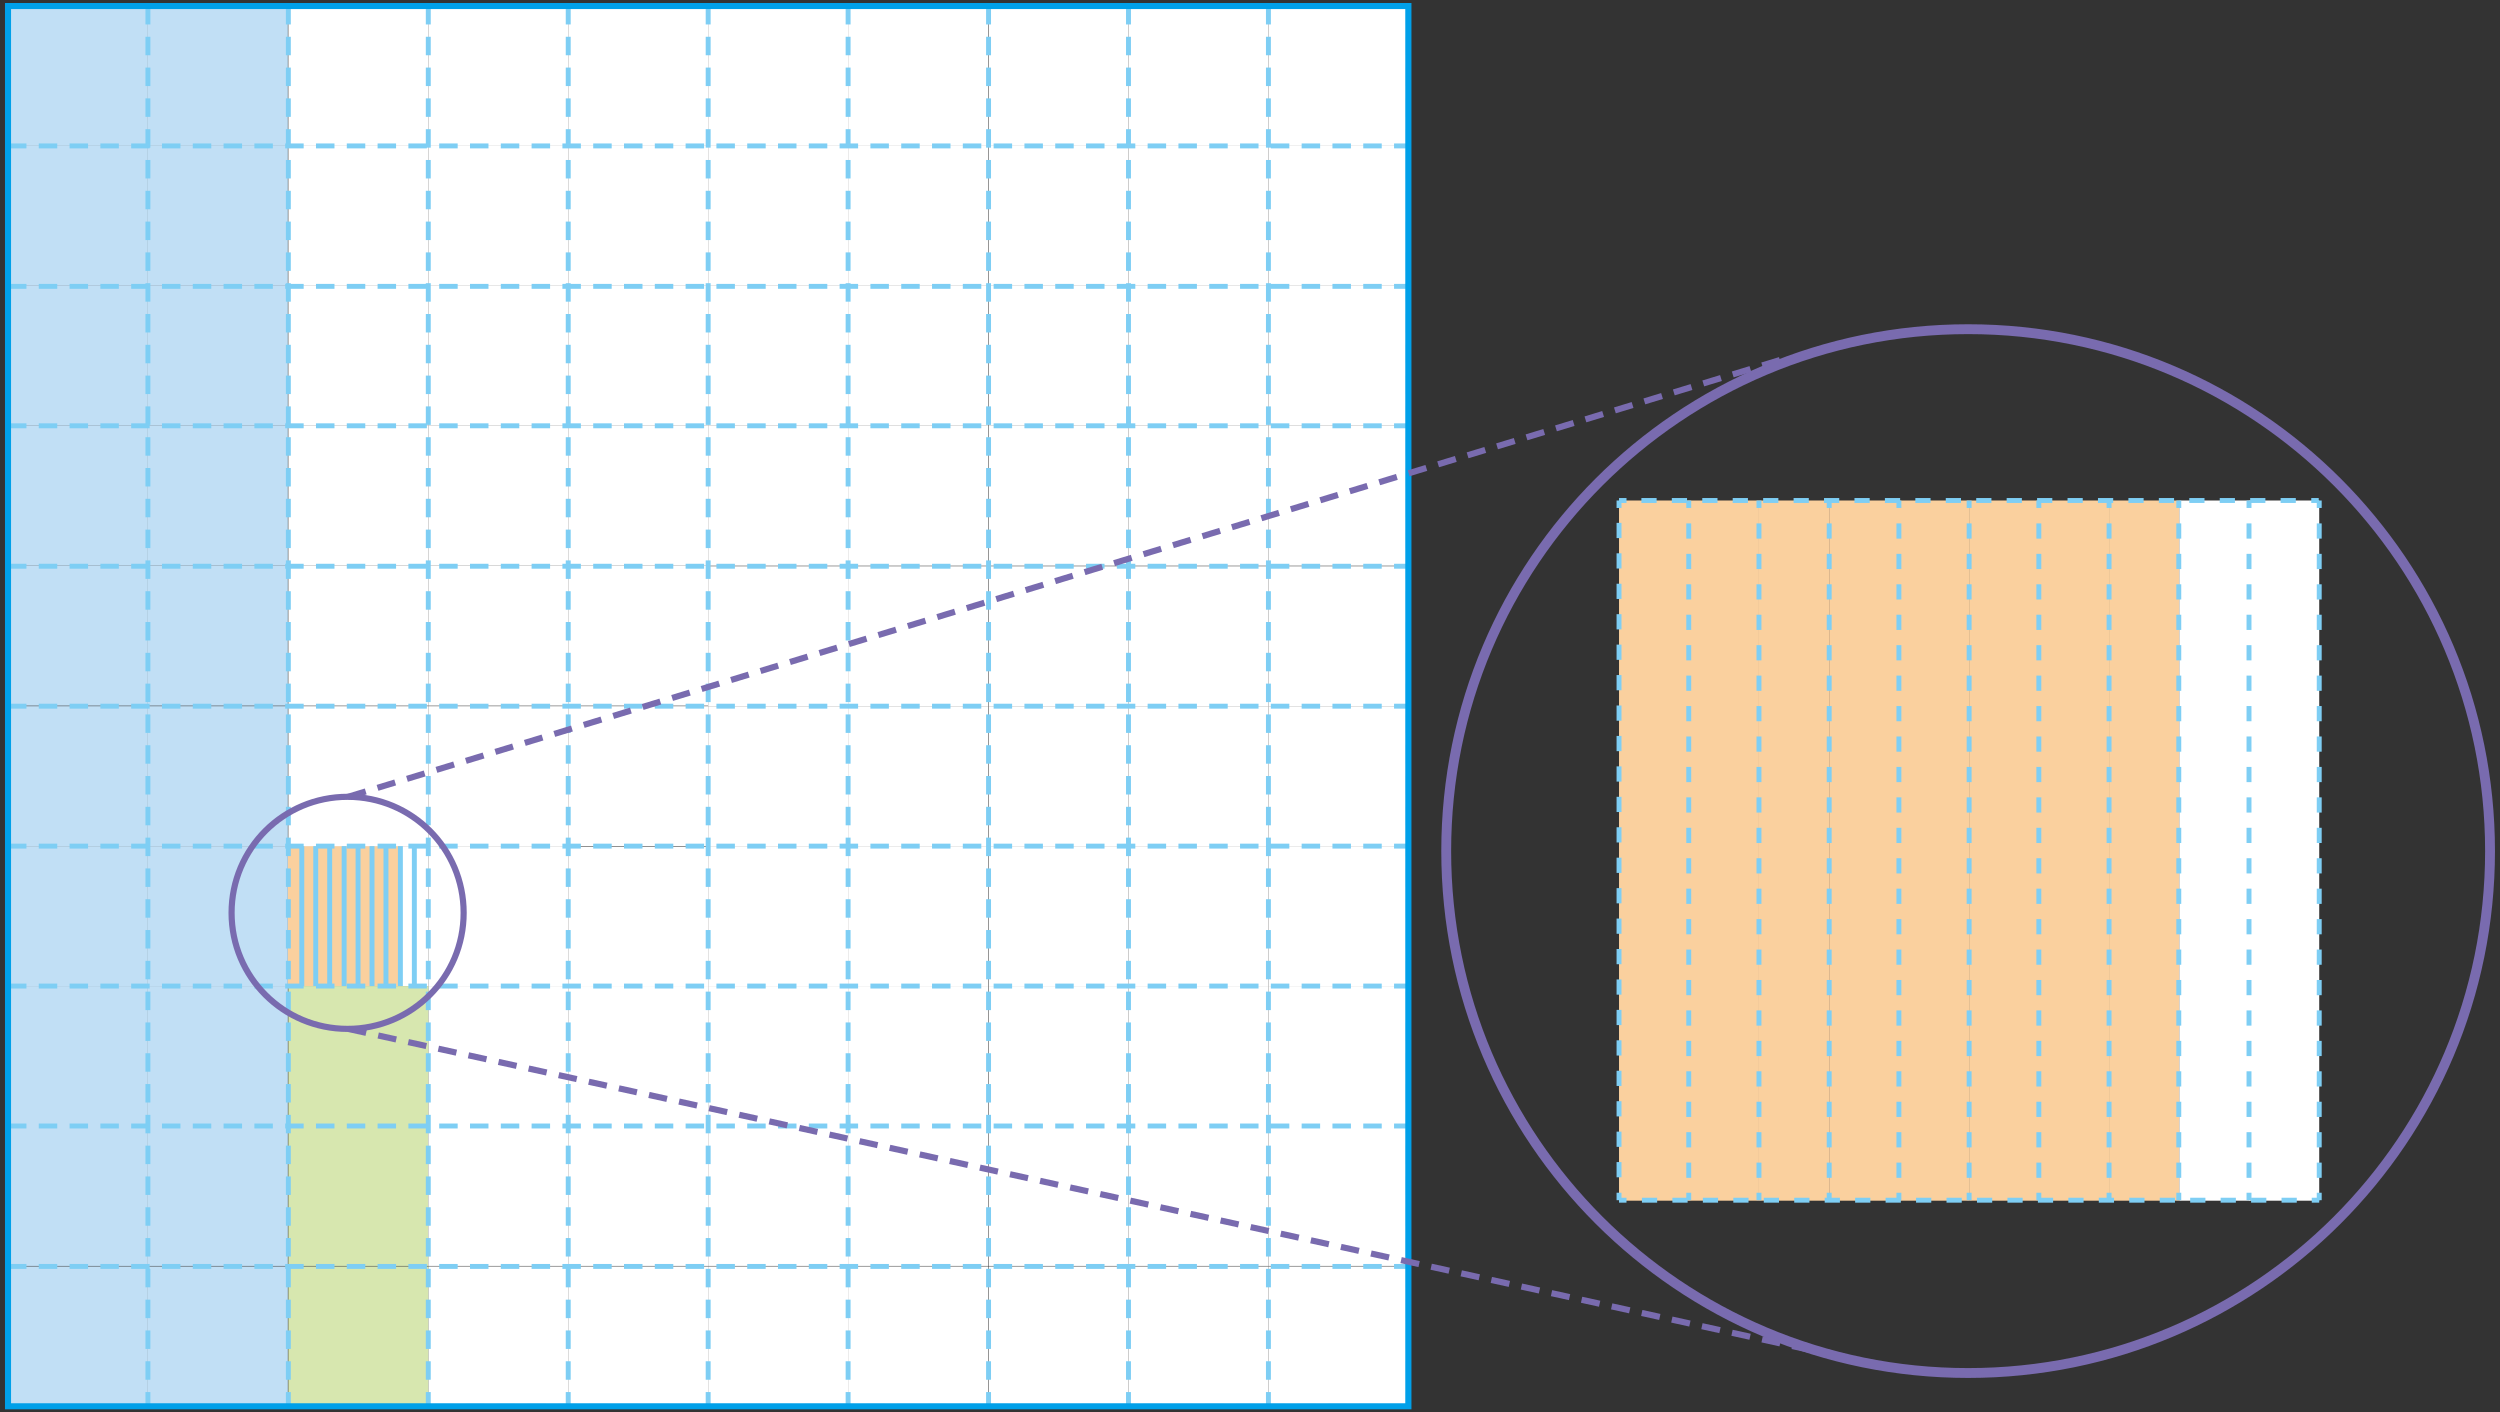 <?xml version="1.0" encoding="utf-8"?>
<!-- Generator: Adobe Illustrator 25.2.0, SVG Export Plug-In . SVG Version: 6.00 Build 0)  -->
<svg version="1.1" id="레이어_1" xmlns="http://www.w3.org/2000/svg" xmlns:xlink="http://www.w3.org/1999/xlink" x="0px"
	 y="0px" viewBox="0 0 502 283.6" style="enable-background:new 0 0 502 283.6;" xml:space="preserve">
<rect x="0" y="0" width="502" height="283.6" fill="#333333" stroke="none"/>
<style type="text/css">
	.st0{clip-path:url(#SVGID_2_);fill:#FFFFFF;}
	.st1{clip-path:url(#SVGID_2_);fill:#FAD09E;}
	.st2{clip-path:url(#SVGID_2_);fill:#D7E7AF;}
	.st3{clip-path:url(#SVGID_2_);fill:#C1DFF5;}
	.st4{clip-path:url(#SVGID_2_);fill:none;stroke:#7ECEF4;stroke-width:0.99;stroke-dasharray:3.711,2.474;}
	.st5{clip-path:url(#SVGID_2_);fill:none;stroke:#00A0E9;stroke-width:1.237;}
	.st6{clip-path:url(#SVGID_2_);fill:none;stroke:#796BAF;stroke-width:1.237;}
	.st7{clip-path:url(#SVGID_2_);fill:none;stroke:#796BAF;stroke-width:1.979;}
	.st8{clip-path:url(#SVGID_2_);fill:none;stroke:#796BAF;stroke-width:1.237;stroke-dasharray:3.711,2.474;}
	.st9{fill:none;stroke:#7ECEF4;stroke-width:0.99;}
	.st10{fill:none;stroke:#7ECEF4;stroke-width:0.99;stroke-dasharray:3.058,3.058;}
	.st11{fill:none;stroke:#7ECEF4;stroke-width:0.99;stroke-dasharray:3.056,3.056;}
</style>
<g>
	<defs>
		<rect id="SVGID_1_" x="1" y="0.6" width="500" height="282.4"/>
	</defs>
	<clipPath id="SVGID_2_">
		<use xlink:href="#SVGID_1_"  style="overflow:visible;"/>
	</clipPath>
	<rect x="198.5" y="141.8" class="st0" width="28.1" height="28.1"/>
	<rect x="198.5" y="113.7" class="st0" width="28.1" height="28.1"/>
	<rect x="198.5" y="85.5" class="st0" width="28.1" height="28.1"/>
	<rect x="57.9" y="169.9" class="st0" width="28.1" height="28.1"/>
	<rect x="57.8" y="169.9" class="st1" width="22.5" height="28.1"/>
	<rect x="198.5" y="169.9" class="st0" width="28.1" height="28.1"/>
	<rect x="114.1" y="198" class="st0" width="28.1" height="28.1"/>
	<rect x="86" y="198" class="st0" width="28.1" height="28.1"/>
	<rect x="198.5" y="29.3" class="st0" width="28.1" height="28.1"/>
	<rect x="57.9" y="198" class="st2" width="28.1" height="28.1"/>
	<rect x="142.2" y="198" class="st0" width="28.1" height="28.1"/>
	<rect x="170.3" y="198" class="st0" width="28.1" height="28.1"/>
	<rect x="198.5" y="198" class="st0" width="28.1" height="28.1"/>
	<rect x="198.5" y="57.4" class="st0" width="28.1" height="28.1"/>
	<rect x="29.7" y="113.6" class="st3" width="28.1" height="28.1"/>
	<rect x="29.7" y="85.5" class="st3" width="28.1" height="28.1"/>
	<rect x="170.3" y="29.3" class="st0" width="28.1" height="28.1"/>
	<rect x="29.7" y="169.9" class="st3" width="28.1" height="28.1"/>
	<rect x="29.7" y="198" class="st3" width="28.1" height="28.1"/>
	<rect x="29.7" y="141.8" class="st3" width="28.1" height="28.1"/>
	<rect x="29.7" y="57.4" class="st3" width="28.1" height="28.1"/>
	<rect x="114.1" y="29.3" class="st0" width="28.1" height="28.1"/>
	<rect x="86" y="29.3" class="st0" width="28.1" height="28.1"/>
	<rect x="29.7" y="29.3" class="st3" width="28.1" height="28.1"/>
	<rect x="57.9" y="29.3" class="st0" width="28.1" height="28.1"/>
	<rect x="57.9" y="85.5" class="st0" width="28.1" height="28.1"/>
	<rect x="86" y="113.6" class="st0" width="28.1" height="28.1"/>
	<rect x="57.9" y="141.8" class="st0" width="28.1" height="28.1"/>
	<rect x="86" y="85.5" class="st0" width="28.1" height="28.1"/>
	<rect x="86" y="141.8" class="st0" width="28.1" height="28.1"/>
	<rect x="86" y="169.9" class="st0" width="28.1" height="28.1"/>
	<rect x="114.1" y="113.6" class="st0" width="28.1" height="28.1"/>
	<rect x="142.2" y="85.5" class="st0" width="28.1" height="28.1"/>
	<rect x="142.2" y="169.9" class="st0" width="28.1" height="28.1"/>
	<rect x="114.1" y="141.8" class="st0" width="28.1" height="28.1"/>
	<rect x="114.1" y="170" class="st0" width="28.1" height="28.1"/>
	<rect x="142.2" y="141.8" class="st0" width="28.1" height="28.1"/>
	<rect x="142.2" y="113.7" class="st0" width="28.1" height="28.1"/>
	<rect x="114.1" y="85.5" class="st0" width="28.1" height="28.1"/>
	<rect x="86" y="57.4" class="st0" width="28.1" height="28.1"/>
	<rect x="57.9" y="57.4" class="st0" width="28.1" height="28.1"/>
	<rect x="114.1" y="57.4" class="st0" width="28.1" height="28.1"/>
	<rect x="29.7" y="226.1" class="st3" width="28.1" height="28.1"/>
	<rect x="57.9" y="113.6" class="st0" width="28.1" height="28.1"/>
	<rect x="170.3" y="85.5" class="st0" width="28.1" height="28.1"/>
	<rect x="170.3" y="113.7" class="st0" width="28.1" height="28.1"/>
	<rect x="170.3" y="141.8" class="st0" width="28.1" height="28.1"/>
	<rect x="170.3" y="169.9" class="st0" width="28.1" height="28.1"/>
	<rect x="142.2" y="57.4" class="st0" width="28.1" height="28.1"/>
	<rect x="170.3" y="57.4" class="st0" width="28.1" height="28.1"/>
	<rect x="142.2" y="29.3" class="st0" width="28.1" height="28.1"/>
	<rect x="86" y="254.3" class="st0" width="28.1" height="28.1"/>
	<rect x="57.9" y="226.1" class="st2" width="28.1" height="28.1"/>
	<rect x="1.6" y="254.3" class="st3" width="28.1" height="28.1"/>
	<rect x="29.7" y="254.3" class="st3" width="28.1" height="28.1"/>
	<rect x="142.2" y="254.3" class="st0" width="28.1" height="28.1"/>
	<rect x="1.6" y="85.5" class="st3" width="28.1" height="28.1"/>
	<rect x="170.3" y="254.3" class="st0" width="28.1" height="28.1"/>
	<rect x="1.6" y="141.8" class="st3" width="28.1" height="28.1"/>
	<rect x="1.6" y="113.6" class="st3" width="28.1" height="28.1"/>
	<rect x="1.6" y="198" class="st3" width="28.1" height="28.1"/>
	<rect x="1.6" y="169.9" class="st3" width="28.1" height="28.1"/>
	<rect x="1.6" y="226.1" class="st3" width="28.1" height="28.1"/>
	<rect x="114.1" y="254.3" class="st0" width="28.1" height="28.1"/>
	<rect x="254.7" y="57.4" class="st0" width="28.1" height="28.1"/>
	<rect x="254.7" y="85.5" class="st0" width="28.1" height="28.1"/>
	<rect x="254.7" y="113.7" class="st0" width="28.1" height="28.1"/>
	<rect x="254.7" y="141.8" class="st0" width="28.1" height="28.1"/>
	<rect x="254.7" y="29.3" class="st0" width="28.1" height="28.1"/>
	<rect x="254.7" y="1.2" class="st0" width="28.1" height="28.1"/>
	<rect x="254.7" y="226.1" class="st0" width="28.1" height="28.1"/>
	<rect x="254.7" y="254.3" class="st0" width="28.1" height="28.1"/>
	<rect x="226.6" y="254.3" class="st0" width="28.1" height="28.1"/>
	<rect x="254.7" y="169.9" class="st0" width="28.1" height="28.1"/>
	<rect x="254.7" y="198" class="st0" width="28.1" height="28.1"/>
	<rect x="198.5" y="254.3" class="st0" width="28.1" height="28.1"/>
	<rect x="57.9" y="254.3" class="st2" width="28.1" height="28.1"/>
	<rect x="226.6" y="57.4" class="st0" width="28.1" height="28.1"/>
	<rect x="226.6" y="169.9" class="st0" width="28.1" height="28.1"/>
	<rect x="226.6" y="198" class="st0" width="28.1" height="28.1"/>
	<rect x="226.6" y="226.1" class="st0" width="28.1" height="28.1"/>
	<rect x="226.6" y="85.5" class="st0" width="28.1" height="28.1"/>
	<rect x="226.6" y="113.7" class="st0" width="28.1" height="28.1"/>
	<rect x="226.6" y="141.8" class="st0" width="28.1" height="28.1"/>
	<rect x="1.6" y="57.4" class="st3" width="28.1" height="28.1"/>
	<rect x="114.1" y="226.1" class="st0" width="28.1" height="28.1"/>
	<rect x="142.2" y="226.1" class="st0" width="28.1" height="28.1"/>
	<rect x="170.3" y="226.1" class="st0" width="28.1" height="28.1"/>
	<rect x="198.5" y="226.1" class="st0" width="28.1" height="28.1"/>
	<rect x="86" y="226.1" class="st0" width="28.1" height="28.1"/>
	<rect x="29.7" y="1.2" class="st3" width="28.1" height="28.1"/>
	<rect x="57.9" y="1.2" class="st0" width="28.1" height="28.1"/>
	<rect x="1.6" y="29.3" class="st3" width="28.1" height="28.1"/>
	<rect x="86" y="1.2" class="st0" width="28.1" height="28.1"/>
	<rect x="1.6" y="1.2" class="st3" width="28.1" height="28.1"/>
	<rect x="198.5" y="1.2" class="st0" width="28.1" height="28.1"/>
	<rect x="226.6" y="29.3" class="st0" width="28.1" height="28.1"/>
	<rect x="226.6" y="1.2" class="st0" width="28.1" height="28.1"/>
	<rect x="170.3" y="1.2" class="st0" width="28.1" height="28.1"/>
	<rect x="114.1" y="1.2" class="st0" width="28.1" height="28.1"/>
	<rect x="142.2" y="1.2" class="st0" width="28.1" height="28.1"/>
	<path class="st4" d="M1.6,282.4V1.2 M29.7,1.2v281.2 M170.3,1.2v281.2 M114.1,1.2v281.2 M57.9,1.2v281.2 M86,1.2v281.2 M142.2,1.2
		v281.2 M198.5,1.2v281.2 M226.6,1.2v281.2 M254.7,1.2v281.2 M282.8,1.2v281.2 M282.8,282.4H1.6 M1.6,169.9h281.2 M1.6,198h281.2
		 M1.6,226.1h281.2 M1.6,254.3h281.2 M1.6,141.8h281.2 M1.6,113.7h281.2 M1.6,85.5h281.2 M1.6,57.5h281.2 M1.6,29.3h281.2 M1.6,1.2
		h281.2"/>
	<rect x="1.6" y="1.2" class="st5" width="281.2" height="281.2"/>
	<rect x="353.2" y="100.5" class="st1" width="14.1" height="140.6"/>
	<rect x="367.3" y="100.5" class="st1" width="14.1" height="140.6"/>
	<rect x="381.3" y="100.5" class="st1" width="14.1" height="140.6"/>
	<rect x="339.1" y="100.5" class="st1" width="14.1" height="140.6"/>
	<rect x="325.1" y="100.5" class="st1" width="14.1" height="140.6"/>
	<rect x="451.6" y="100.5" class="st0" width="14.1" height="140.6"/>
	<rect x="395.4" y="100.5" class="st1" width="14.1" height="140.6"/>
	<rect x="423.5" y="100.5" class="st1" width="14.1" height="140.6"/>
	<rect x="437.6" y="100.5" class="st0" width="14.1" height="140.6"/>
	<rect x="409.4" y="100.5" class="st1" width="14.1" height="140.6"/>
	<path class="st6" d="M93.1,183.3c0,12.9-10.4,23.3-23.3,23.3s-23.3-10.4-23.3-23.3c0-12.9,10.4-23.3,23.3-23.3l0,0
		C82.7,160,93.1,170.4,93.1,183.3L93.1,183.3z"/>
	<path class="st7" d="M500,170.9c0,57.9-46.9,104.8-104.8,104.8s-104.8-46.9-104.8-104.8S337.3,66.1,395.2,66.1S500,113,500,170.9
		L500,170.9z"/>
	<path class="st8" d="M69.9,206.6l301,66.1 M357.4,72.3L69.9,160"/>
</g>
<g>
	<line class="st9" x1="83.2" y1="198" x2="83.2" y2="169.9"/>
	<line class="st9" x1="80.4" y1="198" x2="80.4" y2="169.9"/>
	<line class="st9" x1="74.7" y1="198" x2="74.7" y2="169.9"/>
	<line class="st9" x1="71.9" y1="198" x2="71.9" y2="169.9"/>
	<line class="st9" x1="69.1" y1="198" x2="69.1" y2="169.9"/>
	<line class="st9" x1="66.2" y1="198" x2="66.2" y2="169.9"/>
	<line class="st9" x1="63.4" y1="198" x2="63.4" y2="169.9"/>
	<line class="st9" x1="60.6" y1="198" x2="60.6" y2="169.9"/>
	<line class="st9" x1="77.5" y1="198" x2="77.5" y2="169.9"/>
</g>
<g>
	<g>
		<g>
			<line class="st9" x1="325.1" y1="241" x2="326.6" y2="241"/>
			<line class="st10" x1="329.7" y1="241" x2="462.7" y2="241"/>
			<line class="st9" x1="464.2" y1="241" x2="465.7" y2="241"/>
		</g>
		<g>
			<line class="st9" x1="465.6" y1="100.5" x2="464.1" y2="100.5"/>
			<line class="st11" x1="461" y1="100.5" x2="328.1" y2="100.5"/>
			<line class="st9" x1="326.6" y1="100.5" x2="325.1" y2="100.5"/>
		</g>
		<g>
			<line class="st9" x1="325.1" y1="241" x2="325.1" y2="239.5"/>
			<line class="st11" x1="325.1" y1="236.4" x2="325.1" y2="103.5"/>
			<line class="st9" x1="325.1" y1="102" x2="325.1" y2="100.5"/>
		</g>
		<g>
			<line class="st9" x1="339.1" y1="100.5" x2="339.1" y2="102"/>
			<line class="st11" x1="339.1" y1="105.1" x2="339.1" y2="238"/>
			<line class="st9" x1="339.1" y1="239.5" x2="339.1" y2="241"/>
		</g>
		<g>
			<line class="st9" x1="409.4" y1="100.5" x2="409.4" y2="102"/>
			<line class="st11" x1="409.4" y1="105.1" x2="409.4" y2="238"/>
			<line class="st9" x1="409.4" y1="239.5" x2="409.4" y2="241"/>
		</g>
		<g>
			<line class="st9" x1="381.3" y1="100.5" x2="381.3" y2="102"/>
			<line class="st11" x1="381.3" y1="105.1" x2="381.3" y2="238"/>
			<line class="st9" x1="381.3" y1="239.5" x2="381.3" y2="241"/>
		</g>
		<g>
			<line class="st9" x1="353.2" y1="100.5" x2="353.2" y2="102"/>
			<line class="st11" x1="353.2" y1="105.1" x2="353.2" y2="238"/>
			<line class="st9" x1="353.2" y1="239.5" x2="353.2" y2="241"/>
		</g>
		<g>
			<line class="st9" x1="367.3" y1="100.5" x2="367.3" y2="102"/>
			<line class="st11" x1="367.3" y1="105.1" x2="367.3" y2="238"/>
			<line class="st9" x1="367.3" y1="239.5" x2="367.3" y2="241"/>
		</g>
		<g>
			<line class="st9" x1="395.4" y1="100.5" x2="395.4" y2="102"/>
			<line class="st11" x1="395.4" y1="105.1" x2="395.4" y2="238"/>
			<line class="st9" x1="395.4" y1="239.5" x2="395.4" y2="241"/>
		</g>
		<g>
			<line class="st9" x1="423.5" y1="100.5" x2="423.5" y2="102"/>
			<line class="st11" x1="423.5" y1="105.1" x2="423.5" y2="238"/>
			<line class="st9" x1="423.5" y1="239.5" x2="423.5" y2="241"/>
		</g>
		<g>
			<line class="st9" x1="437.5" y1="100.5" x2="437.5" y2="102"/>
			<line class="st11" x1="437.5" y1="105.1" x2="437.5" y2="238"/>
			<line class="st9" x1="437.5" y1="239.5" x2="437.5" y2="241"/>
		</g>
		<g>
			<line class="st9" x1="451.6" y1="100.5" x2="451.6" y2="102"/>
			<line class="st11" x1="451.6" y1="105.1" x2="451.6" y2="238"/>
			<line class="st9" x1="451.6" y1="239.5" x2="451.6" y2="241"/>
		</g>
		<g>
			<line class="st9" x1="465.7" y1="100.5" x2="465.7" y2="102"/>
			<line class="st11" x1="465.7" y1="105.1" x2="465.7" y2="238"/>
			<line class="st9" x1="465.7" y1="239.5" x2="465.7" y2="241"/>
		</g>
	</g>
</g>
</svg>
